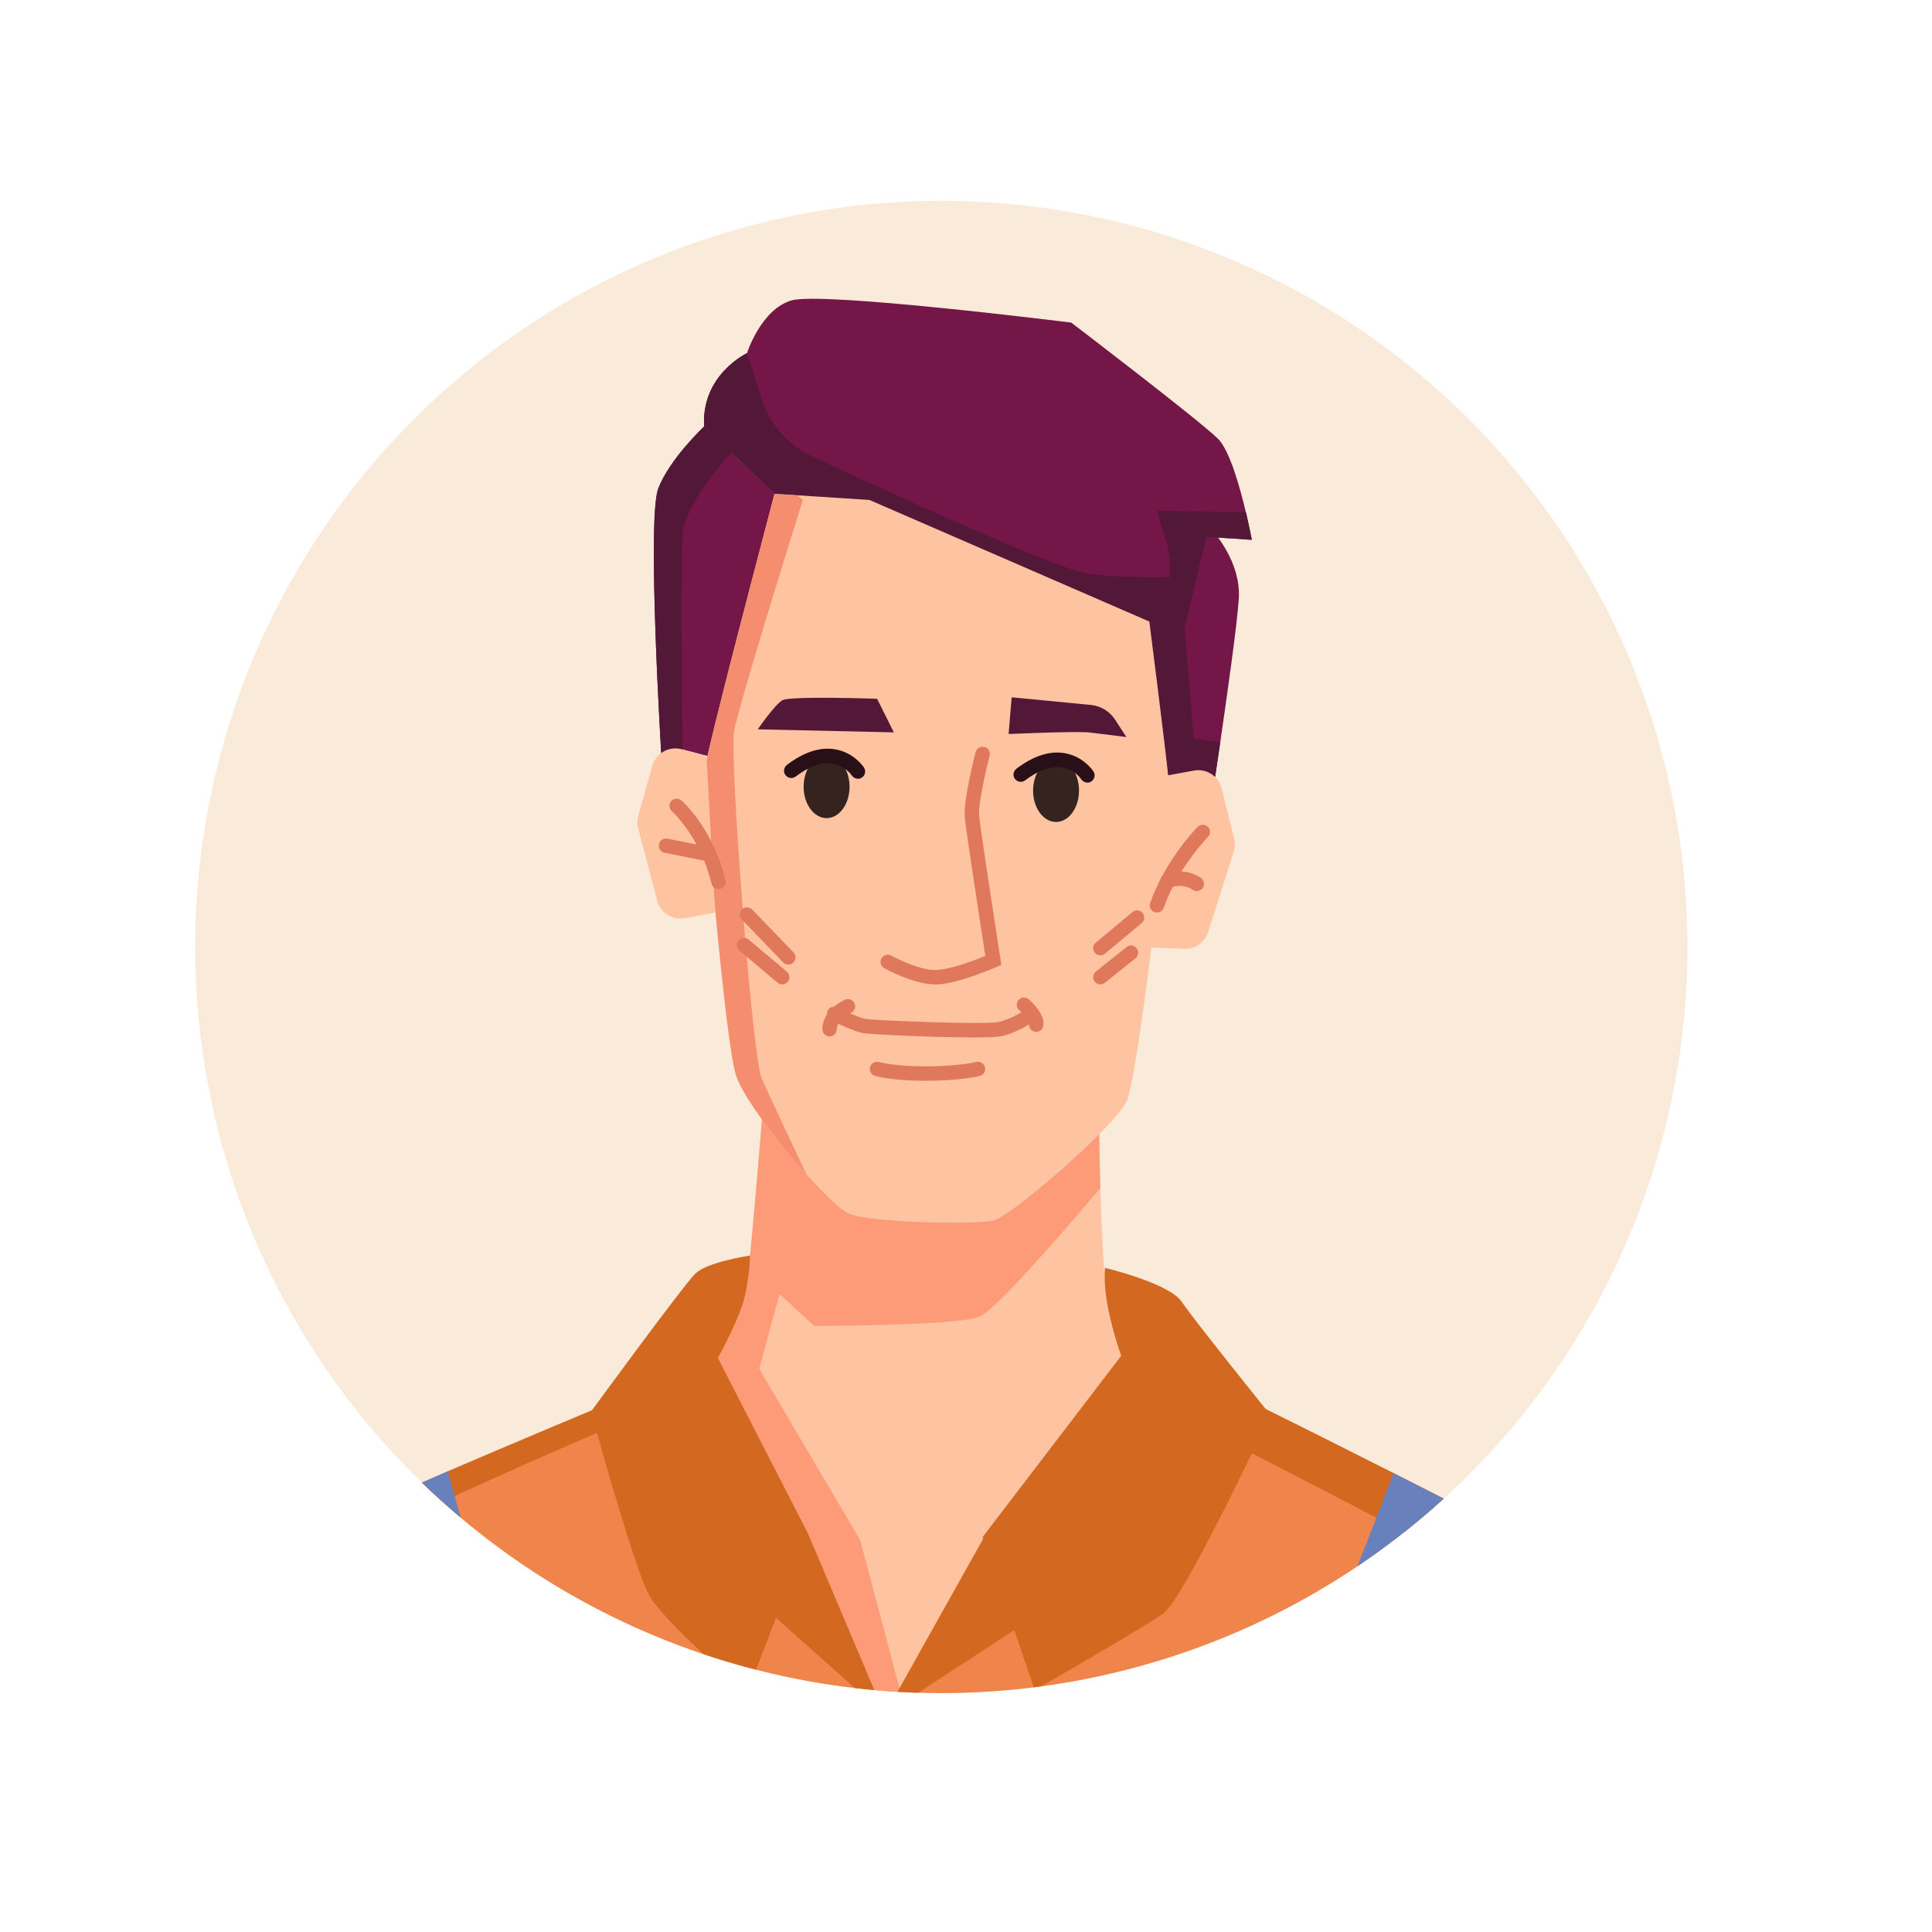 <?xml version="1.0" encoding="UTF-8"?>
<svg id="Layer_2" data-name="Layer 2" xmlns="http://www.w3.org/2000/svg" xmlns:xlink="http://www.w3.org/1999/xlink" viewBox="0 0 292 292">
  <defs>
    <style>
      .cls-1 {
        fill: #741648;
      }

      .cls-2 {
        fill: #d36820;
      }

      .cls-3 {
        fill: #f9ead9;
      }

      .cls-4 {
        fill: #280f18;
      }

      .cls-5 {
        fill: #ef854b;
      }

      .cls-6 {
        fill: #fec3a1;
      }

      .cls-7 {
        fill: #fff;
        filter: url(#drop-shadow-1);
      }

      .cls-8 {
        fill: #f48e6e;
      }

      .cls-9 {
        clip-path: url(#clippath);
      }

      .cls-10 {
        fill: #fd9b78;
      }

      .cls-11 {
        fill: #ccc;
      }

      .cls-12 {
        fill: #8a6284;
      }

      .cls-13 {
        fill: #35231f;
      }

      .cls-14 {
        fill: #e0785c;
      }

      .cls-15 {
        fill: #531838;
      }

      .cls-16 {
        fill: #6880bc;
      }
    </style>
    <filter id="drop-shadow-1" filterUnits="userSpaceOnUse">
      <feOffset dx="3" dy="3"/>
      <feGaussianBlur result="blur" stdDeviation="5"/>
      <feFlood flood-color="#000" flood-opacity=".42"/>
      <feComposite in2="blur" operator="in"/>
      <feComposite in="SourceGraphic"/>
    </filter>
    <clipPath id="clippath">
      <circle class="cls-3" cx="142.27" cy="143.12" r="112.77" transform="translate(-59.53 142.52) rotate(-45)"/>
    </clipPath>
  </defs>
  <g id="diverse_portrait_people_icons" data-name="diverse portrait people icons">
    <g>
      <circle class="cls-7" cx="142.79" cy="143.17" r="130.7"/>
      <g>
        <circle class="cls-3" cx="142.27" cy="143.12" r="112.77" transform="translate(-59.53 142.52) rotate(-45)"/>
        <g class="cls-9">
          <g>
            <g>
              <path class="cls-5" d="m214.25,264.5c.3-1.4.55-2.33.73-2.69l-.73,2.69Z"/>
              <path class="cls-5" d="m246.31,241.47c-2.18,1.7-4.43,3.4-6.77,5.08-7.45,5.36-15.65,10.57-24.56,15.24h0c-7.17,3.8-14.78,7.22-22.83,10.11-14.34,5.18-30.02,8.65-46.87,9.32-3.65.15-7.21.12-10.68-.04-22.43-1.15-40.94-8.77-55.97-19.1-7.68-5.28-14.45-11.27-20.36-17.47-1.41-1.48-2.78-2.98-4.09-4.48-1.4-1.57-2.74-3.16-4.01-4.77-.1-.1-.18-.21-.26-.32-.97-1.2-1.92-2.42-2.83-3.62,1.84-.83,3.73-1.67,5.66-2.53,4.85-2.14,9.92-4.35,14.96-6.52,20.76-8.91,40.81-17.11,40.81-17.11l74.22,3.47s13.14,6.46,27.89,13.92c4.75,2.4,9.68,4.92,14.39,7.35,8.66,4.48,16.58,8.69,21.3,11.47Z"/>
              <path class="cls-2" d="m58.27,244.61c-1.41-1.48-2.78-2.98-4.09-4.48-1.4-1.57-2.74-3.16-4.01-4.77-.03-.14-.04-.28-.07-.41-.35-2.09-.55-3.33-.55-3.33l3.19-2.72,1.42,4.06,4.1,11.64Z"/>
              <path class="cls-2" d="m246.31,241.47c-2.18,1.7-4.43,3.4-6.77,5.08-4.19-2.51-10.17-5.83-16.69-9.32-4.82-2.6-9.95-5.3-14.84-7.85-12.78-6.69-23.91-12.32-23.91-12.32l-90.16-2.09s-11.55,4.89-25.22,11.13c-4.74,2.17-9.71,4.5-14.56,6.85-.33.15-.65.32-.97.47-1.04.5-2.07,1.01-3.09,1.52-.07.03-.12.06-.19.1-.97-1.2-1.92-2.42-2.83-3.62,1.84-.83,3.73-1.67,5.66-2.53,4.85-2.14,9.92-4.35,14.96-6.52,20.76-8.91,40.81-17.11,40.81-17.11l74.22,3.47s13.14,6.46,27.89,13.92c4.75,2.4,9.68,4.92,14.39,7.35,8.66,4.48,16.58,8.69,21.3,11.47Z"/>
              <path class="cls-2" d="m133.94,282.76s-.02,0-.03,0c-.61-.02-1.09-.52-1.07-1.13l.58-22.65c.02-.61.52-1.08,1.13-1.07.61.02,1.09.52,1.07,1.13l-.58,22.65c-.02.6-.5,1.07-1.1,1.07Z"/>
              <path class="cls-2" d="m119.38,268.73c0,2.49,2.02,4.51,4.51,4.51s4.51-2.02,4.51-4.51-2.02-4.51-4.51-4.51-4.51,2.02-4.51,4.51Z"/>
              <path class="cls-11" d="m118.36,268.14c0,2.16,1.75,3.92,3.92,3.92s3.92-1.75,3.92-3.92-1.75-3.92-3.92-3.92-3.92,1.75-3.92,3.92Z"/>
            </g>
            <g>
              <path class="cls-16" d="m68.72,226.11l9.9,35.97c-7.68-5.28-14.45-11.27-20.36-17.47-1.41-1.48-2.78-2.98-4.09-4.48-.39-2.29-.72-4.54-.98-6.7-.19-1.56-.35-3.08-.46-4.53,4.85-2.14,9.92-4.35,14.96-6.52l1.02,3.73Z"/>
              <path class="cls-16" d="m225.01,230c-.66,2.27-1.4,4.72-2.16,7.22-3.2,10.75-6.8,22.41-7.87,24.56h0c-7.17,3.8-14.78,7.22-22.83,10.11,1.92-6.89,3.41-11.85,4.1-13.23,1.78-3.59,7.35-17.82,11.77-29.28.94-2.4,1.81-4.68,2.6-6.73,4.75,2.4,9.68,4.92,14.39,7.35Z"/>
            </g>
            <g>
              <path class="cls-1" d="m173.36,87.7l3.18,29.48,7.11.23s.32-2.11.77-5.17c.98-6.7,2.58-17.96,2.81-21.77.35-5.55-3.81-10.05-3.81-10.05l-1.72-.49-7.98-2.28-.35,10.06Z"/>
              <path class="cls-15" d="m172.78,87.76l3.76,29.42,7.11.23s.32-2.11.77-5.17l-4.01-.6-1.38-16.65,3.47-14.56-.8-.49-7.98-2.28-.93,10.11Z"/>
              <path class="cls-1" d="m99.96,114.06l3.21-.79,4.3,1.13,4.16-16.99s2.09-10.06,5.44-22.78l-6.55-6.26-4.1-3.91s-5.19,4.85-6.93,9.37c-1.74,4.5.46,40.22.46,40.22Z"/>
              <path class="cls-1" d="m106.42,64.47l10.64,10.17s6.01.92,11.09,2.32c5.08,1.38,20.35,10.17,24.05,12.01,3.7,1.86,23.58,5.56,23.58,5.56,0,0,.86-3.56,1.01-7.29.1-2.43-.1-4.93-1.01-6.58l4.25.3,9.16.63s-.33-1.79-.89-4.16c-.92-3.9-2.47-9.38-4.2-11.1-2.78-2.77-22.19-17.57-22.19-17.57,0,0-37.69-4.73-42.31-3.35s-6.7,7.97-6.7,7.97c0,0-6.94,3.24-6.48,11.1Z"/>
              <path class="cls-15" d="m188.31,77.41l-13.44-.23,1.01,3.54,13.32.86s-.33-1.79-.89-4.16Z"/>
              <path class="cls-15" d="m106.42,64.47l10.64,10.17s6.01.92,11.09,2.32c5.08,1.38,20.35,10.17,24.05,12.01,3.7,1.86,23.58,5.56,23.58,5.56,0,0,.86-3.56,1.01-7.29-3.87.03-9.13-.04-12.56-.57-4.62-.71-29.93-12.31-41.45-17.67-3.65-1.69-6.41-4.83-7.64-8.65l-2.24-6.97s-6.94,3.24-6.48,11.1Z"/>
              <path class="cls-15" d="m99.96,114.06l3.21-.79c-.1-7.28-.35-28.06.03-32.62.32-3.89,4.71-9.35,7.32-12.28l-4.1-3.91s-5.19,4.85-6.93,9.37c-1.74,4.5.46,40.22.46,40.22Z"/>
            </g>
            <g>
              <path class="cls-6" d="m108.51,205.26l25.2,53.87,40.69-45.54s-5.55-6.94-6.94-15.96c-.63-4.1-.97-11.37-1.15-18.05-.23-8.03-.23-15.23-.23-15.23l-50.64,1.38s-.88,11.19-1.69,19.95c-.19,2.08-.37,4.02-.55,5.64-.21,2.03-.4,3.56-.53,4.23-.69,3.46-4.16,9.71-4.16,9.71Z"/>
              <path class="cls-10" d="m166.08,164.35l-50.64,1.38s-.88,11.2-1.69,19.95h0c-.02.23-.04.46-.06.69-.17,1.82-.33,3.51-.49,4.95-.21,2.03-.4,3.56-.53,4.23-.69,3.46-4.16,9.71-4.16,9.71l25.2,53.87,2.31-3.7-6.01-22.66-15.27-25.9,3.08-11.29,5.24,4.82s21.5,0,24.97-1.39c2.38-.96,12.3-12.38,18.26-19.44-.23-8.03-.23-15.23-.23-15.23Z"/>
            </g>
            <g>
              <path class="cls-6" d="m106.42,116.83c0,2.09,3.13,40.58,4.85,45.78,1.08,3.22,6.14,9.89,10.59,14.84,2.72,3.05,5.23,5.44,6.41,5.96,3.12,1.39,19.13,1.74,21.91,1.04,2.77-.69,18.37-14.22,20.11-18.03,1.74-3.81,6.59-45.43,6.25-49.24-.35-3.81-2.83-23.24-2.83-23.24l-42.31-18.38-10.87-.7-3.46-.22s-10.64,40.12-10.64,42.19Z"/>
              <path class="cls-8" d="m106.42,116.83c0,2.09,3.13,40.58,4.85,45.78,1.08,3.22,6.14,9.89,10.59,14.84-1.48-3.12-5.63-11.94-6.76-14.5-1.38-3.12-4.85-48.2-4.16-52.36.69-4.16,10.4-35.03,10.4-35.03l-.81-.7-3.46-.22s-10.64,40.12-10.64,42.19Z"/>
              <path class="cls-6" d="m176.54,117.18l3.93-.72c1.88-.34,3.71.84,4.17,2.7l1.88,7.6c.16.65.14,1.33-.06,1.97l-3.87,12.16c-.5,1.56-1.98,2.59-3.61,2.52l-5.2-.23,2.77-26.01Z"/>
              <path class="cls-6" d="m106.78,114.32l-3.78-1.09c-1.91-.5-3.88.62-4.41,2.53l-2.12,7.52c-.18.62-.18,1.28-.02,1.91l2.88,10.94c.48,1.83,2.29,2.98,4.16,2.65l4.59-.87-1.3-23.58Z"/>
              <path class="cls-14" d="m141.34,148.78c-3.25,0-7.52-2.35-7.7-2.45-.53-.29-.71-.95-.42-1.48.29-.53.95-.71,1.48-.42.04.02,3.96,2.18,6.64,2.18,1.97,0,5.63-1.33,7.58-2.13-.59-3.8-2.91-18.89-3.11-20.95-.24-2.43,1.45-9.11,1.65-9.86.15-.58.75-.93,1.33-.78.58.15.93.74.78,1.33-.5,1.94-1.76,7.36-1.59,9.1.23,2.26,3.2,21.48,3.23,21.67l.13.83-.77.34c-.24.11-6.03,2.64-9.22,2.64Z"/>
              <path class="cls-14" d="m108.6,134.39c-.49,0-.94-.33-1.06-.83-1.74-7.16-5.94-10.9-5.98-10.94-.45-.39-.5-1.08-.11-1.54.39-.45,1.08-.5,1.53-.11.19.17,4.77,4.19,6.67,12.07.14.58-.22,1.17-.8,1.31-.09.02-.17.03-.26.03Z"/>
              <path class="cls-14" d="m106.43,130.06c-.07,0-.14,0-.21-.02l-5.78-1.16c-.59-.12-.97-.69-.85-1.28.12-.59.69-.97,1.28-.85l5.78,1.16c.59.12.97.69.85,1.28-.1.52-.56.88-1.07.88Z"/>
              <path class="cls-14" d="m174.86,137.92c-.12,0-.25-.02-.37-.06-.57-.2-.86-.83-.66-1.39,2.37-6.63,7-11.31,7.19-11.5.42-.42,1.11-.42,1.54,0,.43.42.43,1.11,0,1.54-.04.05-4.48,4.54-6.68,10.69-.16.45-.58.72-1.03.72Z"/>
              <path class="cls-14" d="m180.87,134.68c-.25,0-.49-.08-.7-.25-.07-.06-1.26-.96-3.35-.27-.57.19-1.19-.12-1.38-.69-.19-.57.12-1.19.69-1.38,3.32-1.11,5.36.6,5.45.67.46.39.51,1.08.12,1.54-.22.25-.52.38-.83.38Z"/>
              <path class="cls-14" d="m147.17,156.8c-5.89,0-15.68-.47-16.65-.64-1.5-.25-4.59-1.78-4.93-1.95-.54-.27-.76-.92-.49-1.46.27-.54.92-.76,1.46-.49,1.2.6,3.42,1.6,4.32,1.75,1.27.21,17.84.89,19.95.47,2.05-.41,4.19-1.89,4.21-1.91.49-.34,1.17-.22,1.52.27.34.49.22,1.17-.27,1.52-.1.07-2.53,1.76-5.04,2.26-.65.13-2.16.18-4.09.18Z"/>
              <path class="cls-14" d="m139.95,163.35c-5.19,0-7.61-.71-7.71-.74-.58-.17-.9-.78-.73-1.36.17-.58.78-.9,1.36-.73.02,0,2.27.65,7.08.65s7.57-.65,7.6-.66c.58-.15,1.17.21,1.32.79.14.58-.21,1.17-.79,1.32-.12.03-2.96.73-8.12.73Z"/>
              <path class="cls-14" d="m156.6,155.95c-.07,0-.14,0-.21-.02-.59-.12-.97-.69-.85-1.28,0-.31-.75-1.31-1.5-1.98-.45-.4-.49-1.09-.09-1.54.4-.45,1.09-.49,1.54-.09.6.53,2.52,2.39,2.19,4.03-.1.52-.56.88-1.07.88Z"/>
              <path class="cls-14" d="m125.39,156.65c-.6,0-1.09-.49-1.09-1.09,0-3,3.3-4.41,3.44-4.47.56-.23,1.19.03,1.42.59.23.55-.03,1.19-.58,1.42-.05.02-2.11.93-2.11,2.46,0,.6-.49,1.09-1.09,1.09Z"/>
              <path class="cls-14" d="m119.14,145.78c-.29,0-.57-.11-.78-.33l-6.24-6.47c-.42-.43-.4-1.12.03-1.54.43-.42,1.12-.4,1.54.03l6.24,6.47c.42.43.4,1.12-.03,1.54-.21.2-.48.31-.76.31Z"/>
              <path class="cls-14" d="m118.22,148.78c-.25,0-.5-.08-.7-.26l-5.78-4.86c-.46-.39-.52-1.07-.13-1.53.39-.46,1.07-.52,1.53-.13l5.78,4.86c.46.39.52,1.07.13,1.53-.22.26-.52.39-.83.39Z"/>
              <path class="cls-14" d="m166.31,144.39c-.31,0-.62-.13-.84-.39-.39-.46-.32-1.15.14-1.53l5.55-4.62c.46-.39,1.15-.32,1.53.14.39.46.32,1.15-.14,1.53l-5.55,4.62c-.2.17-.45.25-.7.25Z"/>
              <path class="cls-14" d="m166.31,148.78c-.32,0-.64-.14-.85-.41-.38-.47-.3-1.15.17-1.53l4.62-3.7c.47-.38,1.15-.3,1.53.17.38.47.3,1.15-.17,1.53l-4.62,3.7c-.2.16-.44.24-.68.24Z"/>
              <path class="cls-15" d="m135.1,110.7l-2.54-5.09s-13.18-.46-14.33.23c-1.16.69-3.7,4.39-3.7,4.39l20.58.46Z"/>
              <path class="cls-13" d="m121.46,118.91c0,2.62,1.55,4.74,3.47,4.74s3.47-2.12,3.47-4.74-1.55-4.74-3.47-4.74-3.47,2.12-3.47,4.74Z"/>
              <path class="cls-4" d="m129.66,117.7c-.36,0-.71-.18-.92-.5-.05-.08-1.01-1.47-2.87-1.79-1.65-.28-3.54.38-5.61,1.95-.48.37-1.17.27-1.54-.21-.37-.48-.27-1.17.21-1.54,2.59-1.97,5.06-2.76,7.35-2.35,2.82.5,4.24,2.66,4.3,2.75.33.51.18,1.19-.33,1.52-.18.12-.39.18-.59.18Z"/>
              <path class="cls-13" d="m156.14,119.49c0,2.62,1.55,4.74,3.47,4.74s3.47-2.12,3.47-4.74-1.55-4.74-3.47-4.74-3.47,2.12-3.47,4.74Z"/>
              <path class="cls-4" d="m164.34,118.28c-.36,0-.71-.18-.92-.5-.05-.08-1.01-1.47-2.87-1.79-1.65-.28-3.54.38-5.61,1.95-.48.37-1.17.27-1.54-.21-.37-.48-.27-1.17.21-1.54,2.59-1.96,5.06-2.76,7.35-2.35,2.82.5,4.24,2.66,4.3,2.75.33.51.18,1.19-.33,1.52-.18.12-.39.18-.59.18Z"/>
              <path class="cls-15" d="m152.9,105.39l-.46,5.55s10.17-.46,12.25-.23c2.08.23,5.55.69,5.55.69l-1.72-2.65c-.81-1.24-2.14-2.05-3.62-2.2l-12-1.16Z"/>
            </g>
            <g>
              <path class="cls-2" d="m178.56,196.71c-1.85-2.77-11.56-5.09-11.56-5.09-.46,5.55,2.46,13.29,2.46,13.29l-20.95,27.4.09.26-14.88,26.56,19.58-12.75,3.08,9.05s16.18-9.25,19.42-11.56c3.24-2.31,16.18-30.06,16.18-30.06,0,0-11.56-14.33-13.41-17.11Z"/>
              <path class="cls-2" d="m133.71,259.13l-11.56-27.28-13.64-26.59s3.47-6.24,4.16-9.71c.69-3.47.69-5.78.69-5.78,0,0-6.47.92-8.32,2.77-1.85,1.85-15.72,20.81-15.72,20.81,0,0,6.47,23.58,8.79,27.74,2.31,4.16,14.8,14.8,14.8,14.8l4.37-11.37,16.43,14.61Z"/>
            </g>
            <path class="cls-12" d="m214.98,261.8l-.73,2.69c.3-1.4.55-2.33.73-2.69Z"/>
          </g>
        </g>
      </g>
    </g>
  </g>
</svg>